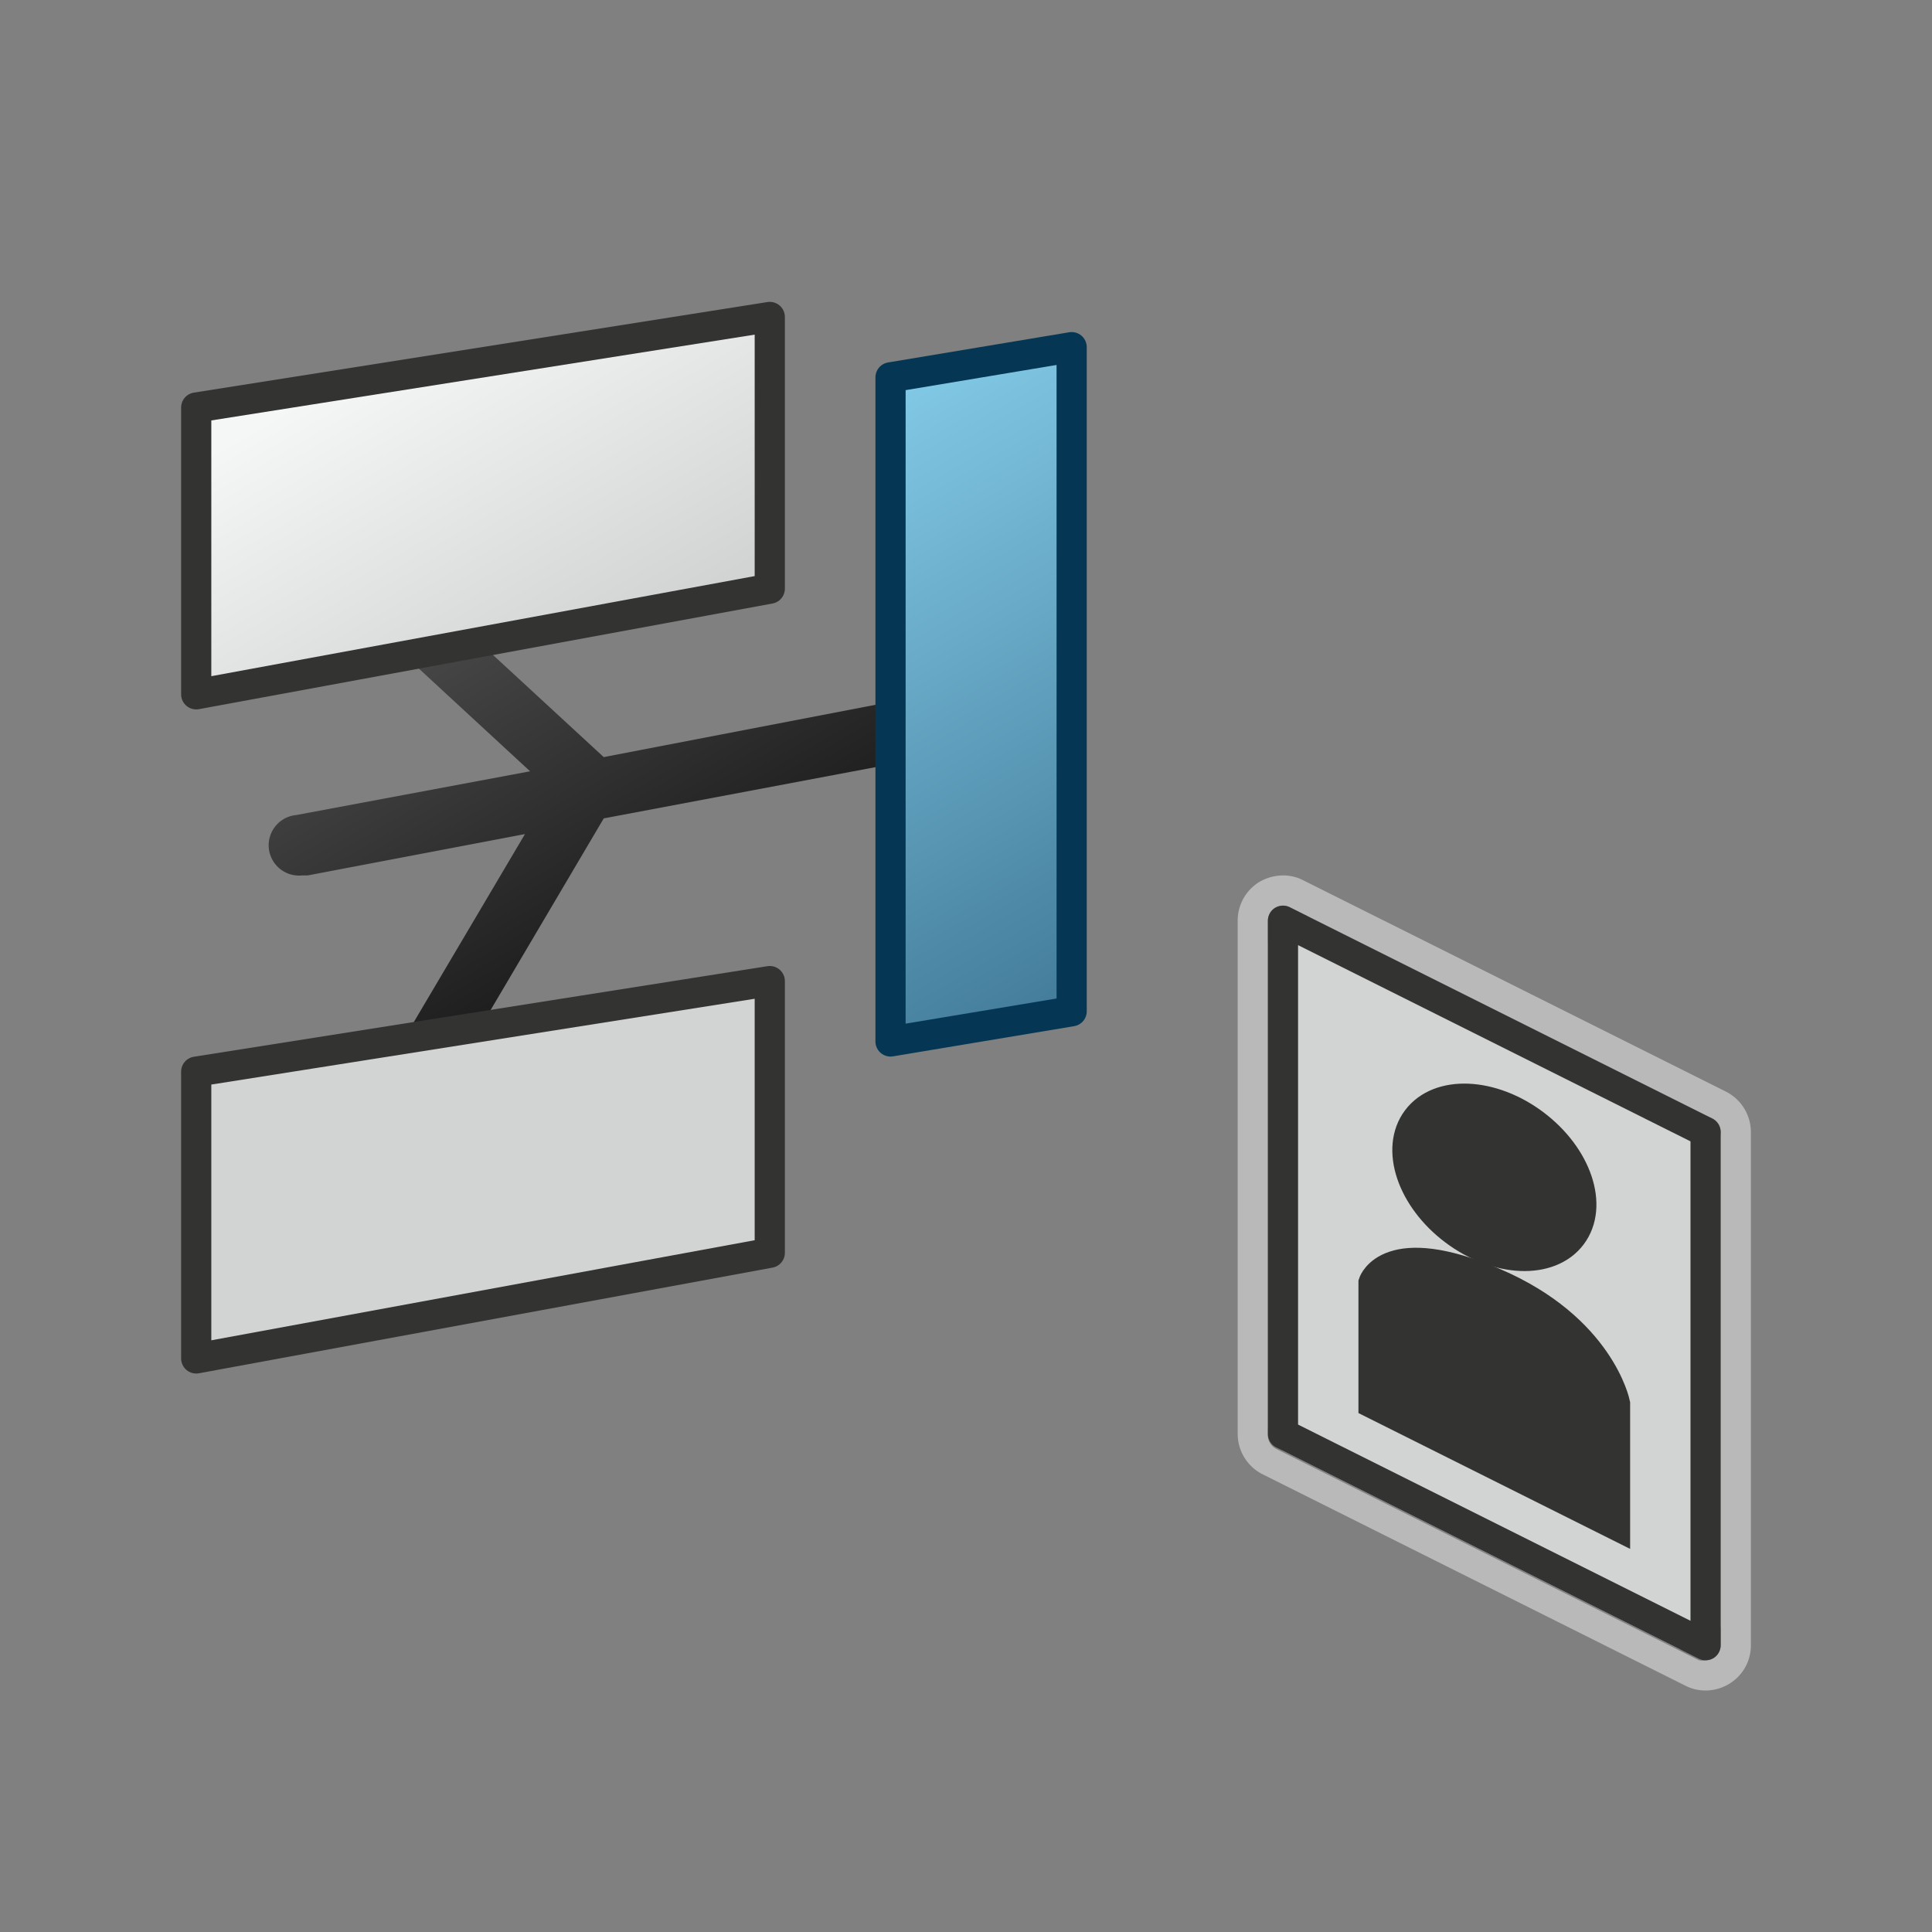 <svg id="Layer_5" data-name="Layer 5" xmlns="http://www.w3.org/2000/svg" xmlns:xlink="http://www.w3.org/1999/xlink" viewBox="0 0 64 64"><rect x="0" y="0" width="64" height="64" fill="#808080" stroke="none"/><defs><linearGradient id="linear-gradient" x1="23.06" y1="32.34" x2="14.7" y2="17.86" gradientUnits="userSpaceOnUse"><stop offset="0" stop-color="#161616"/><stop offset="1" stop-color="#515151"/></linearGradient><linearGradient id="linear-gradient-2" x1="12.98" y1="11.52" x2="19.09" y2="22.1" gradientUnits="userSpaceOnUse"><stop offset="0" stop-color="#f5f6f6"/><stop offset="0.99" stop-color="#d2d3d3"/></linearGradient><linearGradient id="linear-gradient-4" x1="39.4" y1="34.95" x2="25.52" y2="10.91" gradientUnits="userSpaceOnUse"><stop offset="0" stop-color="#386f8d"/><stop offset="1" stop-color="#8dd7f4"/></linearGradient></defs><title>ENOWCAP_AP_AppIcon</title><path d="M30.81,23,20,25.08l-6.3-5.81a1,1,0,0,0-1.36,1.46l5.22,4.82L9.81,27A1,1,0,0,0,10,29l.19,0,7.2-1.37-5.25,8.88a1,1,0,0,0,.35,1.37A1,1,0,0,0,13,38a1,1,0,0,0,.86-.49L20,27.11,31.19,25a1,1,0,0,0-.38-2Z" fill-rule="evenodd" fill="url(#linear-gradient)"/><polygon points="6.5 13.5 25.5 10.5 25.5 19.5 6.5 23 6.5 13.5" stroke="#333332" stroke-linecap="round" stroke-linejoin="round" fill="url(#linear-gradient-2)"/><polygon points="6.5 35.5 25.5 32.5 25.5 41.5 6.5 45 6.5 35.5" stroke="#333332" stroke-linecap="round" stroke-linejoin="round" fill="url(#linear-gradient-2)"/><polygon points="29.5 12.5 35.5 11.5 35.5 33.5 29.5 34.5 29.5 12.5" stroke="#053755" stroke-linecap="round" stroke-linejoin="round" fill="url(#linear-gradient-4)"/><g opacity="0.45"><path d="M43,31.31l13,6.5V53.69l-13-6.5V31.31m0-1a1,1,0,0,0-.53.15,1,1,0,0,0-.47.85V47.19a1,1,0,0,0,.55.9l13,6.5a1,1,0,0,0,1-.05,1,1,0,0,0,.47-.85V37.81a1,1,0,0,0-.55-.9l-13-6.5a1,1,0,0,0-.45-.1Z" fill="#fff"/><path d="M42.5,30a.54.54,0,0,1,.22.05l14,7a.51.51,0,0,1,.28.45v17a.52.52,0,0,1-.24.43.59.59,0,0,1-.26.07.54.54,0,0,1-.22,0l-14-7A.51.51,0,0,1,42,47.5v-17a.52.52,0,0,1,.24-.43A.59.59,0,0,1,42.5,30M56,53.69V37.81l-13-6.5V47.19l13,6.5M42.5,29a1.57,1.57,0,0,0-.79.22A1.5,1.5,0,0,0,41,30.5v17a1.5,1.5,0,0,0,.83,1.34l14,7a1.44,1.44,0,0,0,.67.16,1.5,1.5,0,0,0,.78-.22A1.48,1.48,0,0,0,58,54.5v-17a1.5,1.5,0,0,0-.83-1.34l-14-7A1.44,1.44,0,0,0,42.5,29ZM44,46.57V32.93l11,5.5V52.07l-11-5.5Z" fill="#fff"/></g><polygon points="42.5 30.5 42.5 47.5 56.5 54.5 56.5 37.5 42.5 30.5" stroke="#333332" stroke-linecap="round" stroke-linejoin="round" fill="url(#linear-gradient-2)"/><path d="M45.5,46.5v-4s.5-1.5,4,0,4,4,4,4v4Z" fill="#333332" stroke="#333332" stroke-miterlimit="10"/><ellipse cx="49.5" cy="39" rx="2.2" ry="3.2" transform="translate(-11.4 55.19) rotate(-53.12)" fill="#333332" stroke="#333332" stroke-miterlimit="10"/></svg>